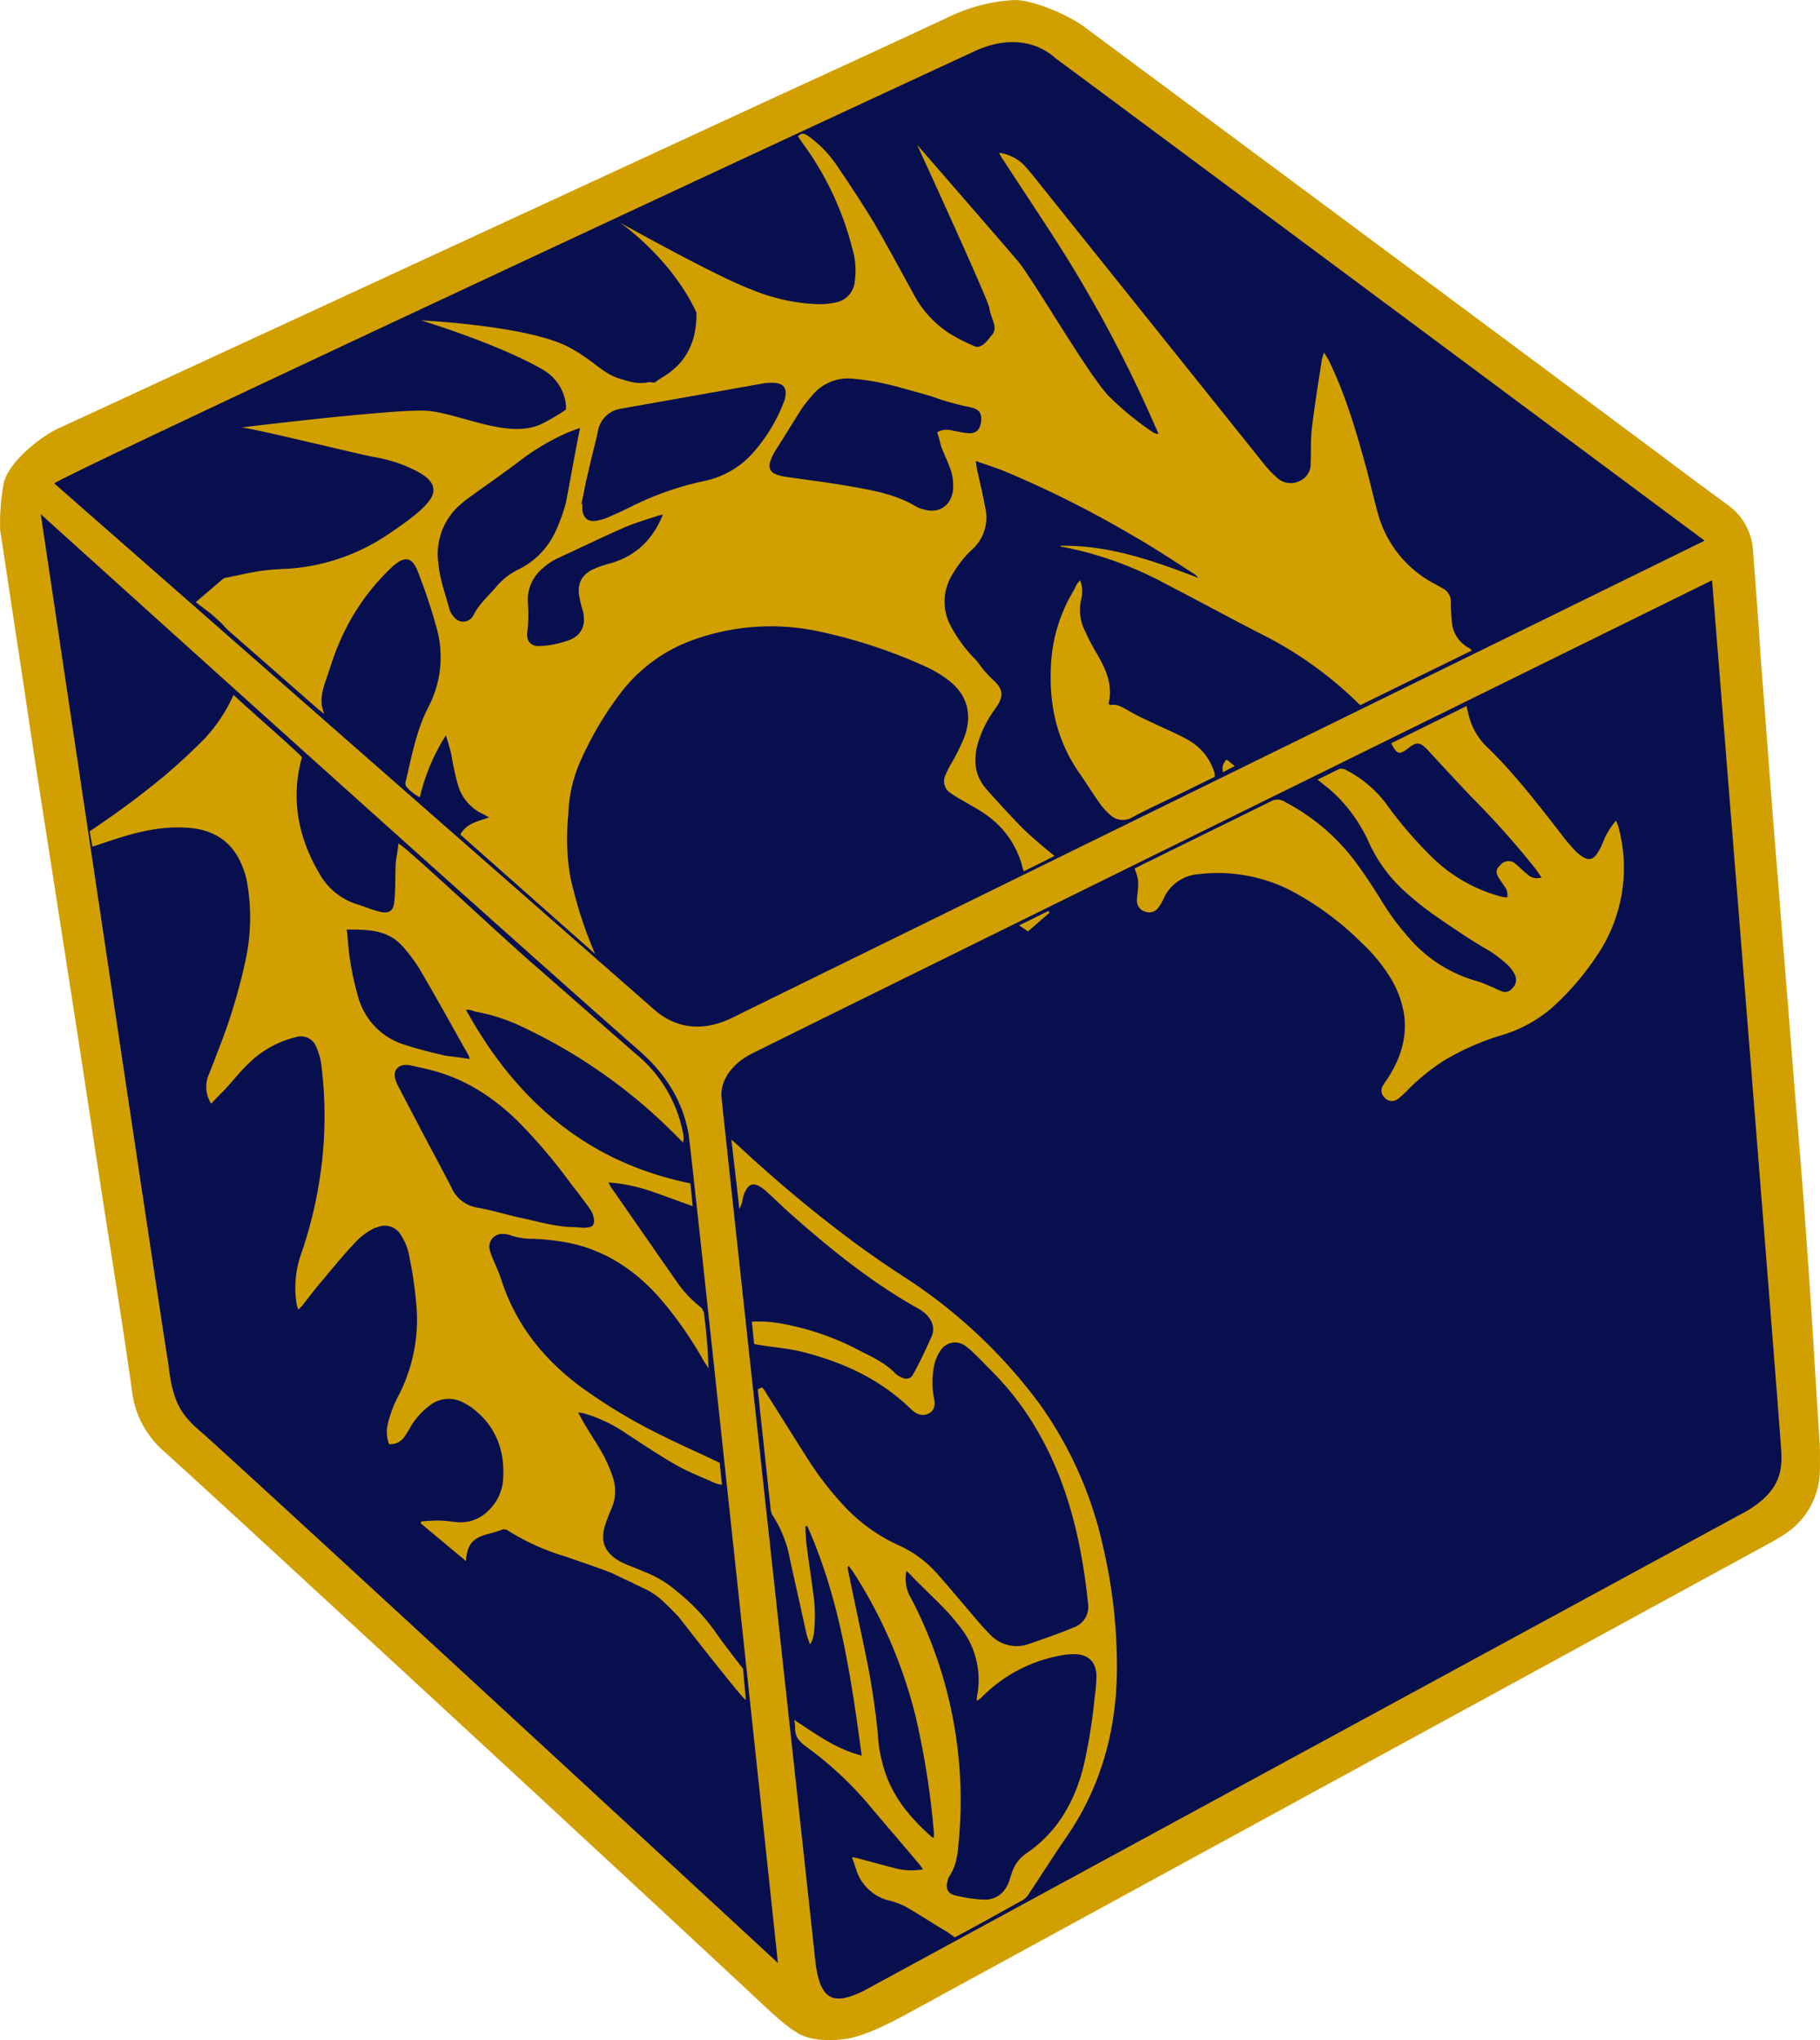 <svg id="Layer_1" data-name="Layer 1" xmlns="http://www.w3.org/2000/svg" viewBox="0 0 390.83 438.07"><defs><style>.cls-1{fill:#080f4f;}.cls-2{fill:#d1a000;}</style></defs><title>logo azul y dorado</title><g id="Layer_3" data-name="Layer 3"><polygon id="blanc_background" data-name="blanc background" class="cls-1" points="174.95 434.1 32.95 305.3 3.15 109.6 9.25 97.2 214.95 3.8 229.45 9.2 344.55 95.4 372.15 114.2 382.55 231.1 387.95 317.5 379.73 326.56 182.05 434.1 174.95 434.1"/></g><g id="Layer_1-2" data-name="Layer 1"><path class="cls-2" d="M167.2,301.6a9.06,9.06,0,0,1,1.1,1.6c2.9,4.5,5.7,9.1,8.6,13.6a67.83,67.83,0,0,0,8.8,11.2,36.74,36.74,0,0,0,10.8,7.5,24.15,24.15,0,0,1,8.2,6c2.5,2.8,4.8,5.6,7.2,8.4,1.3,1.5,2.6,3.1,4,4.5a7.82,7.82,0,0,0,8.6,2.3c3.2-1.1,6.4-2.2,9.5-3.5a4.7,4.7,0,0,0,3.2-5.2c-1.5-14.3-4.8-28-12.8-40.2a62.3,62.3,0,0,0-8-9.8c-1.3-1.3-2.5-2.6-3.8-3.8a9.34,9.34,0,0,0-1.5-1.3,3.7,3.7,0,0,0-5.3.4h0c-.1.1-.2.2-.2.3a8.45,8.45,0,0,0-1.3,2.7,17.23,17.23,0,0,0-.2,7.5c.4,1.8,0,2.8-1.1,3.4s-2.4.4-3.7-.8c-6.7-6.6-14.9-10.3-23.8-12.5-2.9-.7-5.9-.9-8.8-1.4l-1.2-.2-.5-4.8a26.71,26.71,0,0,1,6.3.4,57.25,57.25,0,0,1,17,5.9c2.6,1.3,5.4,2.6,7.5,4.8a3.59,3.59,0,0,0,1,.7c1.2.7,2.3.6,2.9-.6,1.4-2.6,2.7-5.3,3.9-8,.8-1.9.1-3.6-1.4-5a9.06,9.06,0,0,0-1.6-1.1c-9.5-5.3-18-12.1-26.2-19.3-2.1-1.8-4-3.7-6.1-5.6a7.55,7.55,0,0,0-1.4-1.1c-1.5-1-2.5-.7-3.3.9a6,6,0,0,0-.6,1.9,6.19,6.19,0,0,1-.7,1.9c-.5-4.9-1.1-9.7-1.7-14.9.8.7,1.3,1.1,1.7,1.5a287.24,287.24,0,0,0,26.2,21.7c2.8,2,5.7,4,8.6,5.9a111.56,111.56,0,0,1,29.5,27.4,83.23,83.23,0,0,1,13.8,30.8,113.13,113.13,0,0,1,3,25.9c0,13.3-3.3,25.7-11,36.8-2.7,3.9-5.2,7.9-7.8,11.8a4.1,4.1,0,0,1-1.6,1.6c-4.7,2.6-9.5,5.3-14.4,7.9-.6-.4-1.1-.8-1.7-1.2-2.9-1.7-5.8-3.6-8.7-5.3a16.57,16.57,0,0,0-3.7-1.4,9.82,9.82,0,0,1-7.1-6.7c-.3-.8-.5-1.6-.9-2.6a9,9,0,0,1,1.9.4c2.6.7,5.2,1.4,7.9,2.1a14.54,14.54,0,0,0,5.5.1c-.5-.6-.7-1-1.1-1.4-3.7-4.4-7.5-8.8-11.2-13.2a76,76,0,0,0-12.9-11.8c-1.5-1.1-2.4-2.2-2.3-4.1a10,10,0,0,0-.2-1.6c2.4,1.6,4.6,3.1,7,4.5a30.82,30.82,0,0,0,7.5,3.2c-2.3-16.9-4.7-33.7-11.7-49.3h-.4c0,1.2.1,2.4.2,3.6.4,3.4,1,6.9,1.4,10.3a32.22,32.22,0,0,1,.2,9.3,5.28,5.28,0,0,1-.8,2.2c-.2-.6-.5-1.3-.7-2l-3.6-16.2a25.75,25.75,0,0,0-3.6-9.3,3.61,3.61,0,0,1-.6-2c-.8-7.1-1.5-14.1-2.3-21.2-.1-1.4-.3-2.7-.4-4.1Zm31,39.4a8.18,8.18,0,0,0,1,5.9,93.68,93.68,0,0,1,10.2,52.5c-.2,2.5-.5,5-2,7.2-.1.3-.3.5-.3.8-.6,1.7-.1,2.9,1.6,3.3a31.09,31.09,0,0,0,6,.9c2.7.1,4.5-1.3,5.5-3.8.2-.5.3-1,.5-1.5a8,8,0,0,1,3.2-4.6c6.5-4.4,10.2-10.7,12.2-18.2a112,112,0,0,0,2.5-15.2,35.7,35.7,0,0,0,.4-4.6c0-3.1-1.7-4.8-4.8-4.8a15.26,15.26,0,0,0-3,.3,31.79,31.79,0,0,0-16.9,9,3.59,3.59,0,0,1-1,.7v-.7a18.1,18.1,0,0,0-3.4-14.9q-1.35-1.8-3-3.6c-1.9-2-3.8-3.8-5.7-5.7-1-.9-1.8-1.9-3-3Zm5.9,57.3v-1a174.29,174.29,0,0,0-3.9-24.9,102.15,102.15,0,0,0-13.4-31.1c-.3-.5-.7-.9-1-1.4a.84.84,0,0,0-.2.7c1.2,5.9,2.5,11.8,3.7,17.7a160,160,0,0,1,2.8,18.2,26.18,26.18,0,0,0,.9,5.6c1.6,6.7,5.7,11.7,10.7,16.1.1.1.2.1.4.1Z" transform="translate(-3.55 -3.7)"/><path class="cls-2" d="M302.3,163.3l16.2-8a24.91,24.91,0,0,0,.8,3.2,13.89,13.89,0,0,0,3.9,5.9c5.8,5.7,10.7,12.1,15.6,18.4a33.57,33.57,0,0,0,2.4,2.9,9.76,9.76,0,0,0,1.8,1.7c1.6,1.2,2.7,1,3.7-.7a11.3,11.3,0,0,0,1.1-2.2,15,15,0,0,1,2.8-4.6c.2.6.4,1,.5,1.4a33.51,33.51,0,0,1-4.9,28,58.1,58.1,0,0,1-9.5,10.9,29.38,29.38,0,0,1-10.4,5.7,54.15,54.15,0,0,0-12.6,5.5,44.27,44.27,0,0,0-7.9,6.4,19,19,0,0,1-2.1,1.9,2.07,2.07,0,0,1-2.9-.4,2,2,0,0,1-.2-2.6,13,13,0,0,1,1-1.5c2.6-4.1,4.1-8.4,3.5-13.4a21.47,21.47,0,0,0-2.7-7.7,36.15,36.15,0,0,0-6.5-8,63.73,63.73,0,0,0-15.4-11.3,34.53,34.53,0,0,0-19.5-3.4,8.91,8.91,0,0,0-7.6,5.3,8.17,8.17,0,0,1-1.2,2,2.33,2.33,0,0,1-2.6.8,2.46,2.46,0,0,1-1.9-2.2,8.6,8.6,0,0,1,.1-1.6c.3-2.7.3-3.1-.6-5.5,1-.5,2.1-1.1,3.2-1.6,8.7-4.3,17.3-8.5,26-12.8a2.89,2.89,0,0,1,3.1.1,44.67,44.67,0,0,1,15.8,13.8c1.6,2.2,3.1,4.5,4.6,6.9a56.15,56.15,0,0,0,7.6,10,29.94,29.94,0,0,0,13.3,7.8,23.29,23.29,0,0,1,2.8,1.1c.8.3,1.5.7,2.3,1a1.88,1.88,0,0,0,2.4-.6,2.44,2.44,0,0,0,.6-2.8,8,8,0,0,0-1.3-1.9,23.65,23.65,0,0,0-5.4-4c-3.8-2.3-7.5-4.8-11.2-7.4a66.09,66.09,0,0,1-5.8-4.7,32.07,32.07,0,0,1-7.6-10.3,33.09,33.09,0,0,0-7.3-10.5c-1.1-1.1-2.4-2-3.8-3.2,1.7-.8,3.2-1.6,4.7-2.3a2.06,2.06,0,0,1,1.5.3A25.15,25.15,0,0,1,301,176a88.46,88.46,0,0,0,9.7,11.4,33.55,33.55,0,0,0,15.1,8.8,5.9,5.9,0,0,0,1.4.2,2.85,2.85,0,0,0-.6-2.4c-.3-.5-.7-1-1-1.5-.9-1.3-.9-2.1.1-3a2.25,2.25,0,0,1,3.2-.4h0l.2.2c.9.7,1.6,1.5,2.4,2.1a3,3,0,0,0,3.1.7c-.5-.6-.8-1.2-1.2-1.7a184.06,184.06,0,0,0-13.8-15.5c-3.2-3.4-6.4-6.8-9.5-10.2-1.5-1.6-2.3-1.7-3.8-.6C304,165.9,303.6,165.8,302.3,163.3Z" transform="translate(-3.55 -3.7)"/><path class="cls-2" d="M228.9,199.7l-4.6,4-1.9-1.3,6.3-3.1Z" transform="translate(-3.55 -3.7)"/><path class="cls-2" d="M131.33,208.52,102.4,182.9c1.4-2.5,3.8-2.8,6.2-3.7a5.42,5.42,0,0,1-1.1-.6,9.84,9.84,0,0,1-5.7-6.7c-.6-2.1-1-4.3-1.4-6.5-.3-1.1-.6-2.3-1.1-3.8a43.28,43.28,0,0,0-5.6,13.3,9.53,9.53,0,0,1-2.9-2.3,1.29,1.29,0,0,1-.1-1.2c1.3-5.5,2.3-11,4.9-16a23.08,23.08,0,0,0,1.7-16.9,120.55,120.55,0,0,0-4-12c-1.2-3.2-2.8-3.5-5.4-1.2A48.27,48.27,0,0,0,76,142.7c-1,2.4-1.7,4.9-2.6,7.4-.7,2.2-1.3,4.4-.2,6.9-.7-.5-1-.8-1.3-1L52.5,139a16.61,16.61,0,0,1-1.3-1.4c-.9-.8-1.7-1.6-2.6-2.3s-2-1.5-3-2.3l5.6-4.8a2.09,2.09,0,0,1,.6-.4c2.6-.5,5.1-1.1,7.7-1.5,2.1-.3,4.1-.4,6.2-.5a43.43,43.43,0,0,0,21.4-7.5c4.3-2.9,9.2-6.4,9.5-9s-2.7-4.1-5.6-5.4a31.94,31.94,0,0,0-7.3-2.1c-1.2-.1-27.2-6.5-28.4-6.3,0,0,32.7-4,39.7-3.6s17.5,6.2,24.7,2.9a40.67,40.67,0,0,0,5.3-3.1c.3-.2.2-5.4-4.5-8.4C111.1,77.7,94,72.5,94,72.5s23.1,1.1,31.8,5.8c5.2,2.8,7.1,5.5,10.5,6.6s4.4,1.2,6.4.9c1-.2,1.2.4,1.9-.3,1.3-1.1,8.7-3.8,8.5-14.7-5.4-11.7-16.4-19.3-16.4-19.3S157.6,63.2,165,65.9A40.75,40.75,0,0,0,178.8,69a16,16,0,0,0,4.4-.4,5,5,0,0,0,3.9-4.4,16.84,16.84,0,0,0-.6-7.4,64.86,64.86,0,0,0-10.7-22.5c-.3-.4-.6-.9-.9-1.3.8-.9,1.5-.6,2.2-.1a25.18,25.18,0,0,1,6.2,6.4q4,5.85,7.8,12c2.9,5,5.7,10.2,8.5,15.3a22.75,22.75,0,0,0,7.7,8.6,39.54,39.54,0,0,0,5.4,2.8c1.5.7,2.7-.9,3.7-2.2,1.7-1.7-.1-3.6-.4-6-.3-1.9-15.5-35-15.5-35s21.4,24.6,21.9,25.3c3.4,4.3,15.2,24.6,19.3,28.7a63.16,63.16,0,0,0,9.4,7.7,2.45,2.45,0,0,0,1.2.4,12.2,12.2,0,0,0-.7-1.7,285.69,285.69,0,0,0-21.9-40.8c-3.5-5.4-7.1-10.8-10.6-16.2a9.5,9.5,0,0,1-1-1.7,9.41,9.41,0,0,1,5.2,2.5c.7.7,1.3,1.5,2,2.3l49.9,62.3a20.35,20.35,0,0,0,2.5,2.6,4.27,4.27,0,0,0,4.9.8,4,4,0,0,0,2.4-4c.1-2.3,0-4.5.2-6.8.6-5.1,1.4-10.1,2.2-15.2a9.83,9.83,0,0,1,.5-1.6c.4.7.7,1.2,1,1.7,3.5,7.2,5.8,14.9,7.9,22.6.9,3.2,1.6,6.5,2.5,9.7a24.23,24.23,0,0,0,12.4,15.7c.5.3,1.1.6,1.6.9a3.23,3.23,0,0,1,1.8,3.2c0,1.2.1,2.5.2,3.8a7,7,0,0,0,3.8,5.9,1.21,1.21,0,0,1,.5.5l-23.9,11.7a4.35,4.35,0,0,1-.7-.6,82.28,82.28,0,0,0-21.1-14.9c-6.6-3.4-13.2-7-19.8-10.4a78,78,0,0,0-18.8-7.3c-1.3-.3-2.6-.6-3.8-.8-.1,0-.2-.1-.3-.2,10.5-.2,20,3.2,29.7,6.9l-.6-.6a3,3,0,0,0-.7-.5c-4.2-2.7-8.4-5.5-12.8-8a227.86,227.86,0,0,0-27.5-13.8c-2-.8-3.9-1.4-6.2-2.2.1.9.2,1.5.3,2,.6,2.6,1.2,5.2,1.7,7.9a9.28,9.28,0,0,1-2.9,9.2,23,23,0,0,0-4.1,5.2,11,11,0,0,0-.4,11.1,31.14,31.14,0,0,0,5.3,7.2c.7.7,1.2,1.6,1.9,2.4.5.6,1.1,1.2,1.7,1.8,2.4,2.1,2.6,3.6.8,6.2a24.77,24.77,0,0,0-3.8,7.4c-1.1,3.8-.8,7.2,1.9,10.2,2.4,2.7,4.8,5.3,7.3,7.9,1.7,1.7,3.7,3.4,5.6,5,.5.4.9.7,1.6,1.3l-6.6,3.3a9.29,9.29,0,0,1-.4-1.3,19.39,19.39,0,0,0-7.5-10.7c-1.6-1.2-3.4-2.1-5.2-3.2a22.61,22.61,0,0,1-2.6-1.6,3,3,0,0,1-1.1-3.9,20,20,0,0,1,1.5-2.9,44.34,44.34,0,0,0,2.6-5.4c1.7-4.9.5-9.1-3.7-12.2a25,25,0,0,0-4.1-2.5,111.67,111.67,0,0,0-23.9-7.9,49.2,49.2,0,0,0-27.4,2.2,33.9,33.9,0,0,0-15,11.4,72.41,72.41,0,0,0-8.7,15,30.18,30.18,0,0,0-2.3,10.7,48.26,48.26,0,0,0,.45,13.64A92.13,92.13,0,0,0,131.33,208.52Zm73.47-112a4.19,4.19,0,0,1,3.1-.4c1.2.2,2.3.5,3.5.6,1.7.1,2.5-.6,2.8-2.3.3-1.9-.3-2.9-2.4-3.3a54.46,54.46,0,0,1-7.9-2.2c-2.2-.7-4.5-1.3-6.7-1.9a54,54,0,0,0-10.5-2,9.89,9.89,0,0,0-8.4,3.2,37.62,37.62,0,0,0-2.5,3.1c-2,3.1-3.9,6.3-5.9,9.4a9.43,9.43,0,0,0-1,2.3,1.88,1.88,0,0,0,1,2.4h0c.1,0,.1,0,.2.1a10.55,10.55,0,0,0,2.4.6c4.9.7,9.8,1.3,14.7,2.2,4.5.8,9,1.7,13,4.1a4.71,4.71,0,0,0,1.5.6c3.3,1.1,6.1-.6,6.5-4.1a11.6,11.6,0,0,0-.3-3.7c-.6-2-1.6-3.9-2.3-5.8C205.4,98.4,205.1,97.5,204.8,96.5Zm-76.4,15.4h.2v1.2c.2,1.8,1.2,2.7,3,2.4a11.24,11.24,0,0,0,3.1-1c1.7-.7,3.3-1.5,4.9-2.3a66.66,66.66,0,0,1,15-5.2,19.19,19.19,0,0,0,10.3-5.7,35.64,35.64,0,0,0,6.9-11.1,5.73,5.73,0,0,0,.4-1.4c.3-1.8-.4-2.7-2.2-2.9a10.48,10.48,0,0,0-2.5.1l-14.6,2.6-15.8,2.8a5.94,5.94,0,0,0-5.2,5.1c-.6,2.8-1.4,5.6-2,8.4-.6,2.4-1,4.7-1.5,7Zm-.3-16.3c-1,.3-1.7.6-2.5.9a49.9,49.9,0,0,0-10.9,6.5c-3.2,2.4-6.5,4.7-9.7,7a30.13,30.13,0,0,0-2.8,2.2,14,14,0,0,0-4.5,12.5c.3,3.4,1.5,6.6,2.4,9.9a3.77,3.77,0,0,0,.9,1.5,2.44,2.44,0,0,0,4.2-.3c1.2-2.4,3.2-4.1,4.9-6.1a14.32,14.32,0,0,1,4.5-3.6,17,17,0,0,0,8.1-8,37.09,37.09,0,0,0,2.4-6.6C126.1,106.3,127,101.1,128.1,95.6Zm17.8,18.6a6.11,6.11,0,0,0-1.3.3c-2.4.8-4.8,1.5-7.1,2.5-4.8,2.1-9.5,4.4-14.3,6.6a13,13,0,0,0-3.1,2.1,8.82,8.82,0,0,0-3.2,7.4,32,32,0,0,1-.1,6.2c-.3,2.1.8,3.3,2.9,3.1a21.39,21.39,0,0,0,5.6-1.1c3.1-1,4.2-3.3,3.4-6.5a22.91,22.91,0,0,1-.7-2.8c-.6-2.9.4-5,3.2-6.2a21.72,21.72,0,0,1,3.6-1.2c5.3-1.6,8.9-5,11.1-10.4Z" transform="translate(-3.55 -3.7)"/><path class="cls-2" d="M235.5,128.3a6.72,6.72,0,0,1,.2,4.2,10,10,0,0,0,.9,6.8,40.18,40.18,0,0,0,2.4,4.6c2,3.4,3.6,6.9,2.6,10.9.2.2.3.3.4.3,1.5-.3,2.6.5,3.9,1.2,2,1.2,4.1,2.1,6.2,3.1s4.5,2,6.6,3.2a11.93,11.93,0,0,1,5.4,6.3l.3.9v.7l-5.7,2.8c-4,2-8.1,3.8-12,5.9a3.9,3.9,0,0,1-4.6-.4,14.23,14.23,0,0,1-2.6-2.9c-1.4-2-2.7-4.1-4.1-6.1-4.7-6.7-6.5-14.2-6.2-22.3a34.2,34.2,0,0,1,5.1-17.3A5,5,0,0,1,235.5,128.3Z" transform="translate(-3.55 -3.7)"/><path class="cls-2" d="M266.2,169.5a2.48,2.48,0,0,1,.8-2.7l1.7,1.4Z" transform="translate(-3.55 -3.7)"/><path class="cls-2" d="M103.6,220.5c10.8,19.6,26.1,32.8,48.2,37.3l.5,4.9c-3.1-1.1-6-2.2-8.9-3.2a36.75,36.75,0,0,0-9.2-1.9c.3.5.4.8.6,1.1,4.7,6.7,9.3,13.4,14,20.1a24.19,24.19,0,0,0,5.1,5.5,2.22,2.22,0,0,1,.8,1.3,116.47,116.47,0,0,1,1,12,14,14,0,0,0-1-1.6,80.78,80.78,0,0,0-9.5-13.6c-5.2-5.9-11.6-10.2-19.4-11.8a51.79,51.79,0,0,0-7.8-.9,14.87,14.87,0,0,1-4.7-.7,3.53,3.53,0,0,0-1.4-.3,2.74,2.74,0,0,0-3.2,2.1,2.44,2.44,0,0,0,0,1.2,11.76,11.76,0,0,0,.7,2c.6,1.5,1.3,2.9,1.8,4.5,3,9.3,8.7,16.6,16.4,22.5a115.89,115.89,0,0,0,18.2,11c4,2,8.1,3.8,12.3,5.8.1,1.3.3,2.9.5,4.7a5.77,5.77,0,0,1-1.4-.3c-2.9-1.3-5.8-2.4-8.6-4-3.5-2-6.9-4.3-10.3-6.5a32,32,0,0,0-9.3-4.5,12.29,12.29,0,0,0-1.3-.2c.7,1.3,1.3,2.4,2,3.5,1.2,2,2.5,3.9,3.6,6a29.65,29.65,0,0,1,2,4.9,9.39,9.39,0,0,1-.6,6.6,36.16,36.16,0,0,0-1.3,3.5c-.9,3.2,0,5.4,2.8,7.2a11.94,11.94,0,0,0,1.6.8c.5.3,2.1.8,4.1,1.7a23.3,23.3,0,0,1,7,4.2,42.77,42.77,0,0,1,8.4,8.9c1.7,2.5,5.8,7.7,5.8,7.7s.6,6.3.6,6.7c-.1.6-14.4-17.8-14.4-17.8s-1.7-1.8-3-3a15.67,15.67,0,0,0-4-2.9c-1.1-.5-2.3-1.1-3.3-1.6-2-.9-3.6-1.7-4-1.9-3.3-1.3-6.7-2.4-10.1-3.6a49.63,49.63,0,0,1-12.2-5.5,1.5,1.5,0,0,0-1.7-.1,27.59,27.59,0,0,1-2.7.8c-3.3.9-4.4,2.2-4.7,5.8l-9.7-8.1.1-.4c1.2-.1,2.4-.2,3.7-.2s2.4.2,3.6.3a8.39,8.39,0,0,0,7.3-2.6,10.12,10.12,0,0,0,3-6.7c.4-6.4-1.8-11.7-7.1-15.5-.5-.3-1-.6-1.6-.9a6.55,6.55,0,0,0-7.2.8,15.63,15.63,0,0,0-4,4.5,23.92,23.92,0,0,1-1.3,2.1,3.59,3.59,0,0,1-3.3,1.6,7.26,7.26,0,0,1-.2-4.6,25,25,0,0,1,1.9-5.2,35.69,35.69,0,0,0,4.1-20.8,90,90,0,0,0-1.6-10.4,11.43,11.43,0,0,0-1.6-3.8,4,4,0,0,0-5.3-1.7h-.2a13.58,13.58,0,0,0-3.9,2.7c-2.6,2.7-5,5.6-7.4,8.5-1.5,1.7-2.9,3.6-4.4,5.5a7.53,7.53,0,0,1-.9.9,8.33,8.33,0,0,1-.4-1.5,21.69,21.69,0,0,1,.9-10.1,92.51,92.51,0,0,0,4.6-20.2,87.63,87.63,0,0,0-.2-21.1,13.31,13.31,0,0,0-1-3.4,3.51,3.51,0,0,0-4.4-2.2,21.61,21.61,0,0,0-10.2,5.7c-1.9,1.8-3.5,3.9-5.3,5.8-.9.9-1.7,1.7-2.7,2.8a6.73,6.73,0,0,1-.5-6.3c.9-2.2,1.7-4.4,2.6-6.7a122.7,122.7,0,0,0,5.3-17.9,43.32,43.32,0,0,0,.2-17.2,18.61,18.61,0,0,0-1-3.1c-2-4.9-5.8-7.5-11-8s-10.1.5-15,2c-2,.6-3.9,1.3-6.1,2l-.6-3.3a190.87,190.87,0,0,0,16.3-12.1q4.2-3.6,8.1-7.5a33.69,33.69,0,0,0,6.5-9.7c2.1,2.1,13.2,11.7,14.7,13.4-2.5,8.8-.8,17.3,3.7,24.9a14,14,0,0,0,7.9,6.6c1.7.5,3.5,1.3,5.2,1.7s2.8-.1,3-2c.3-2.6.2-5.1.3-7.7,0-1.5.5-3.3.6-5a24.33,24.33,0,0,1,2.5,2c5.9,5.1,20.8,19,26.2,23.7,7.5,6.5,14.9,13.1,22.4,19.6a29,29,0,0,1,10.1,17.3,2.92,2.92,0,0,1-.1,1.6l-1.3-1.3a115.1,115.1,0,0,0-33.4-23.6,38.92,38.92,0,0,0-10-3.2A4.49,4.49,0,0,0,103.6,220.5ZM127,267.2l1.3.1a4.82,4.82,0,0,0,1.2,0c1.3-.1,1.7-.5,1.6-1.8a5.13,5.13,0,0,0-1-2.4c-1.5-2.1-3.1-4.1-4.6-6.1a115.71,115.71,0,0,0-10.7-12.5c-5.5-5.4-11.8-9.4-19.4-11.2-1.3-.3-2.6-.6-4-.9-2.4-.3-3.7,1.2-2.8,3.5a10.09,10.09,0,0,0,.7,1.5c1.5,2.9,3,5.7,4.5,8.6,2.2,4.2,4.5,8.4,6.7,12.7A7.33,7.33,0,0,0,106,263c2.8.5,5.6,1.3,8.4,2,4.1.8,8.3,2.2,12.6,2.2Zm-22.6-36.1a3.18,3.18,0,0,0-.3-.9c-3.5-6.2-6.9-12.4-10.5-18.5a33.4,33.4,0,0,0-3.6-4.8c-3.2-3.6-7.5-3.6-12-3.6.2,1.5.3,2.8.4,4.1a61,61,0,0,0,2.1,10.5,14.86,14.86,0,0,0,9.5,10c3,1,6.2,1.8,9.3,2.5,1.6.2,3.3.4,5.1.7Z" transform="translate(-3.55 -3.7)"/><path class="cls-2" d="M174.3,439.9c-2.9-1.7-8.6-7.4-12.1-10.6Q119.45,389.55,76.5,350c-12.7-11.7-25.2-23.3-38-34.9a20.23,20.23,0,0,1-6.6-12.7c-1.8-12.9-3.9-25.8-5.9-38.7-2.1-13.5-4.1-27-6.2-40.5l-6.3-40.5c-1.9-12-3.7-24-5.5-36.1-1.5-9.6-2.9-19.3-4.4-28.9a46.05,46.05,0,0,1,.8-10.5c1.3-4.6,8-9.9,12.1-11.7L167.1,25.9c13.5-6.2,27-12.4,40.5-18.7a36.56,36.56,0,0,1,13.9-3.5c3.9,0,11.8,3.3,15.2,6q62.1,46.05,124.1,92.2c4.5,3.4,9.1,6.8,13.6,10.1a13,13,0,0,1,5.6,10c.6,7.9,1.2,15.8,1.7,23.7,1,12.6,1.9,25.1,2.9,37.7,1,12,1.9,24,2.9,36l1.4,17.8c1,12,2,24,2.8,36,1,13.4,1.7,26.8,2.6,40.2.1.5.1,6.9,0,7.2A16.54,16.54,0,0,1,387,333c-1.2.8-2.4,1.5-3.7,2.2l-185.1,101c-3.9,2.1-8.2,4.3-12.3,5.2C182.3,442,177.3,442.1,174.3,439.9ZM371.2,128.3S167.1,228.8,165.1,229.9c-3.7,1.8-6.82,5.2-6.62,9.2,0,1.1,19.1,175.7,20.2,186.1,1.1,8.4,4.12,9,10.32,6,15.8-8.6,177.4-96.4,189.4-102.9,7.6-4.4,8-9,7.6-13.8C385.5,306.2,371.2,128.3,371.2,128.3ZM143.7,220.2c8.3,7.5,16.7,2.2,19,1.1,17.7-8.7,206.9-101.5,206.9-101.5S233.4,18.5,230.2,16.2c-3.6-3.3-9.9-5.2-18-1.2-23.9,11-195.1,90.7-197,92.5Zm26.9,205S152,250.5,151.4,247.1c-1.3-7.2-5.1-13-10.6-17.8C101.2,194.5,12.3,114.1,12.3,114.1S39.4,295.8,39.7,296.5c1,9.7,3.6,11.7,8.2,15.7C67.7,330.1,170.6,425.2,170.6,425.2Z" transform="translate(-3.55 -3.7)"/></g></svg>